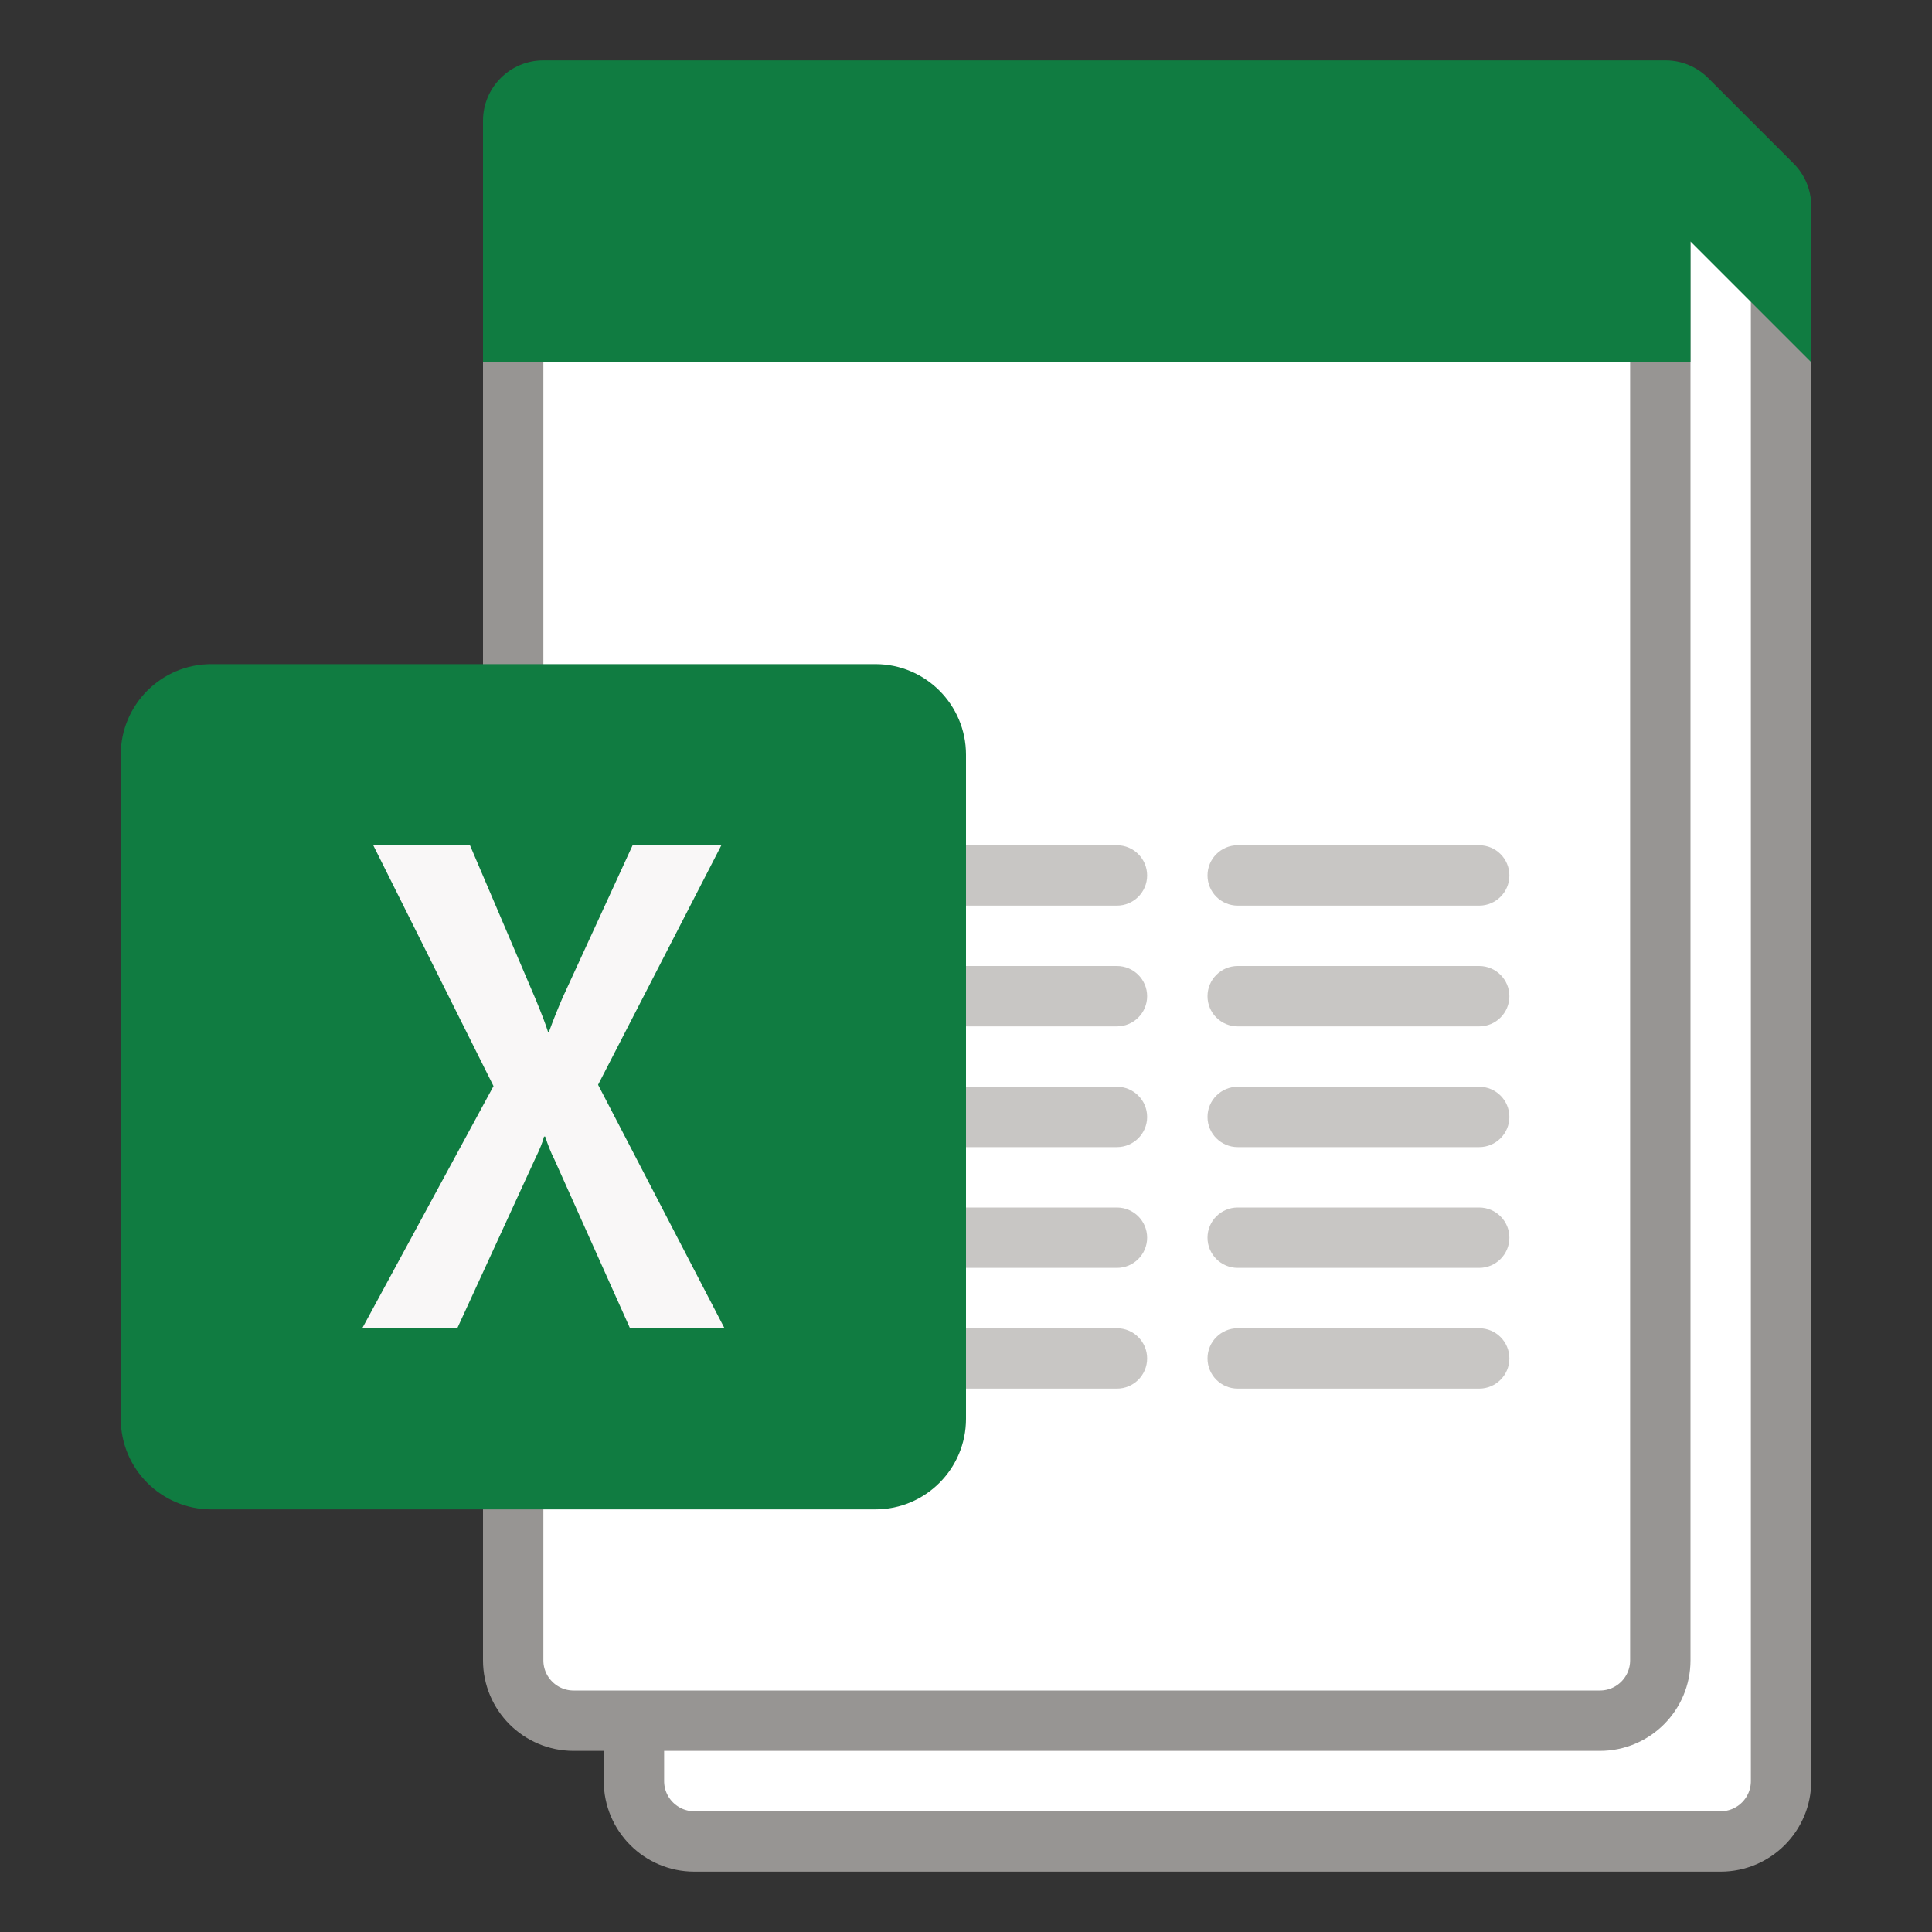 <?xml version="1.0" encoding="utf-8"?>
<!-- Generator: Adobe Illustrator 23.0.0, SVG Export Plug-In . SVG Version: 6.00 Build 0)  -->
<svg version="1.1" xmlns="http://www.w3.org/2000/svg" xmlns:xlink="http://www.w3.org/1999/xlink" x="0px" y="0px"
	 viewBox="0 0 32 32" enable-background="new 0 0 32 32" xml:space="preserve">
<rect x="0" y="0" width="32" height="32" fill="#333333" stroke="none"/>
<g id="_x5F_GRID" display="none">
	<g display="inline">
		<g>
			
				<rect x="14.5" y="-14.5" transform="matrix(6.123234e-17 -1 1 6.123234e-17 14.5 17.5)" opacity="0.2" fill="#FF00FF" width="3" height="32"/>
			
				<rect x="15" y="-15" transform="matrix(6.123234e-17 -1 1 6.123234e-17 15 17)" opacity="0.3" fill="#FF00FF" width="2" height="32"/>
		</g>
		<g>
			<rect x="29" opacity="0.2" fill="#FF00FF" width="3" height="32"/>
			<rect x="30" opacity="0.3" fill="#FF00FF" width="2" height="32"/>
		</g>
		<g>
			
				<rect x="14.5" y="14.5" transform="matrix(-1.836970e-16 1 -1 -1.836970e-16 46.5 14.5)" opacity="0.2" fill="#FF00FF" width="3" height="32"/>
			
				<rect x="15" y="15" transform="matrix(-1.836970e-16 1 -1 -1.836970e-16 47 15)" opacity="0.3" fill="#FF00FF" width="2" height="32"/>
		</g>
		<g>
			<rect transform="matrix(-1 -1.224647e-16 1.224647e-16 -1 3 32)" opacity="0.2" fill="#FF00FF" width="3" height="32"/>
			<rect transform="matrix(-1 -1.224647e-16 1.224647e-16 -1 2 32)" opacity="0.3" fill="#FF00FF" width="2" height="32"/>
		</g>
	</g>
</g>
<g id="ICONS">
	<path fill="#FFFFFF" stroke="#979593" stroke-miterlimit="10" d="M10.5,3.5v26c0,0.552,0.448,1,1,1h17c0.552,0,1-0.448,1-1v-26
		l-1-1h-18V3.5z"/>
	<path fill="#FFFFFF" stroke="#979593" stroke-miterlimit="10" d="M26.5,28.5h-17c-0.552,0-1-0.448-1-1v-23h19v23
		C27.5,28.052,27.052,28.5,26.5,28.5z"/>
	<path fill="#107C41" d="M30,6V3.414c0-0.265-0.105-0.52-0.293-0.707l-1.414-1.414C28.105,1.105,27.851,1,27.586,1H9
		C8.448,1,8,1.448,8,2v4h20V4L30,6z"/>
	<path fill="#C8C6C4" d="M24.5,15h-4c-0.276,0-0.5-0.224-0.5-0.5v0c0-0.276,0.224-0.5,0.5-0.5h4c0.276,0,0.5,0.224,0.5,0.5v0
		C25,14.776,24.776,15,24.5,15z"/>
	<path fill="#C8C6C4" d="M24.5,17h-4c-0.276,0-0.5-0.224-0.5-0.5l0,0c0-0.276,0.224-0.5,0.5-0.5h4c0.276,0,0.5,0.224,0.5,0.5
		l0,0C25,16.776,24.776,17,24.5,17z"/>
	<path fill="#C8C6C4" d="M24.5,19h-4c-0.276,0-0.5-0.224-0.5-0.5l0,0c0-0.276,0.224-0.5,0.5-0.5h4c0.276,0,0.5,0.224,0.5,0.5
		l0,0C25,18.776,24.776,19,24.5,19z"/>
	<path fill="#C8C6C4" d="M24.5,21h-4c-0.276,0-0.5-0.224-0.5-0.5l0,0c0-0.276,0.224-0.5,0.5-0.5h4c0.276,0,0.5,0.224,0.5,0.5
		l0,0C25,20.776,24.776,21,24.5,21z"/>
	<path fill="#C8C6C4" d="M24.5,23h-4c-0.276,0-0.5-0.224-0.5-0.5l0,0c0-0.276,0.224-0.5,0.5-0.5h4c0.276,0,0.5,0.224,0.5,0.5
		l0,0C25,22.776,24.776,23,24.5,23z"/>
	<path fill="#C8C6C4" d="M18.5,15h-4c-0.276,0-0.5-0.224-0.5-0.5v0c0-0.276,0.224-0.5,0.5-0.5h4c0.276,0,0.5,0.224,0.5,0.5v0
		C19,14.776,18.776,15,18.5,15z"/>
	<path fill="#C8C6C4" d="M18.5,17h-4c-0.276,0-0.5-0.224-0.5-0.5l0,0c0-0.276,0.224-0.5,0.5-0.5h4c0.276,0,0.5,0.224,0.5,0.5
		l0,0C19,16.776,18.776,17,18.5,17z"/>
	<path fill="#C8C6C4" d="M18.5,19h-4c-0.276,0-0.5-0.224-0.5-0.5l0,0c0-0.276,0.224-0.5,0.5-0.5h4c0.276,0,0.5,0.224,0.5,0.5
		l0,0C19,18.776,18.776,19,18.5,19z"/>
	<path fill="#C8C6C4" d="M18.5,21h-4c-0.276,0-0.5-0.224-0.5-0.5l0,0c0-0.276,0.224-0.5,0.5-0.5h4c0.276,0,0.5,0.224,0.5,0.5
		l0,0C19,20.776,18.776,21,18.5,21z"/>
	<path fill="#C8C6C4" d="M18.5,23h-4c-0.276,0-0.5-0.224-0.5-0.5l0,0c0-0.276,0.224-0.5,0.5-0.5h4c0.276,0,0.5,0.224,0.5,0.5
		l0,0C19,22.776,18.776,23,18.5,23z"/>
	<path fill="#107C41" d="M3.5,25h11c0.828,0,1.5-0.672,1.5-1.5v-11c0-0.828-0.672-1.5-1.5-1.5h-11C2.672,11,2,11.672,2,12.5
		v11C2,24.328,2.672,25,3.5,25z"/>
	<g>
		<g>
			<path fill="#F9F7F7" d="M6,22l2.174-4.011L6.182,14h1.602l1.087,2.549c0.1,0.242,0.169,0.423,0.206,0.542h0.015
				c0.071-0.194,0.146-0.381,0.225-0.564L10.478,14h1.47l-2.042,3.967L12,22h-1.565l-1.255-2.801
				c-0.053-0.104-0.103-0.228-0.15-0.374H9.011c-0.022,0.089-0.07,0.211-0.145,0.363L7.574,22H6z"/>
		</g>
	</g>
</g>
<g id="CENTERED_x5F_MARGINS" display="none">
</g>
<g id="_x5F_FILE_x5F_CENTER" display="none">
</g>
<g id="_x5F_RIGHT_x5F_MARGIN" display="none" opacity="0.5">
	<g display="inline">
	</g>
	<g display="inline">
	</g>
</g>
<g id="_x5F_THREE_x5F_HEIGHTS" display="none">
	<rect x="15" y="13" display="inline" opacity="0.2" fill="#F7931E" width="16" height="16"/>
</g>
<g id="FOLDER_x5F_INCIDACTORS" display="none">
</g>
</svg>
